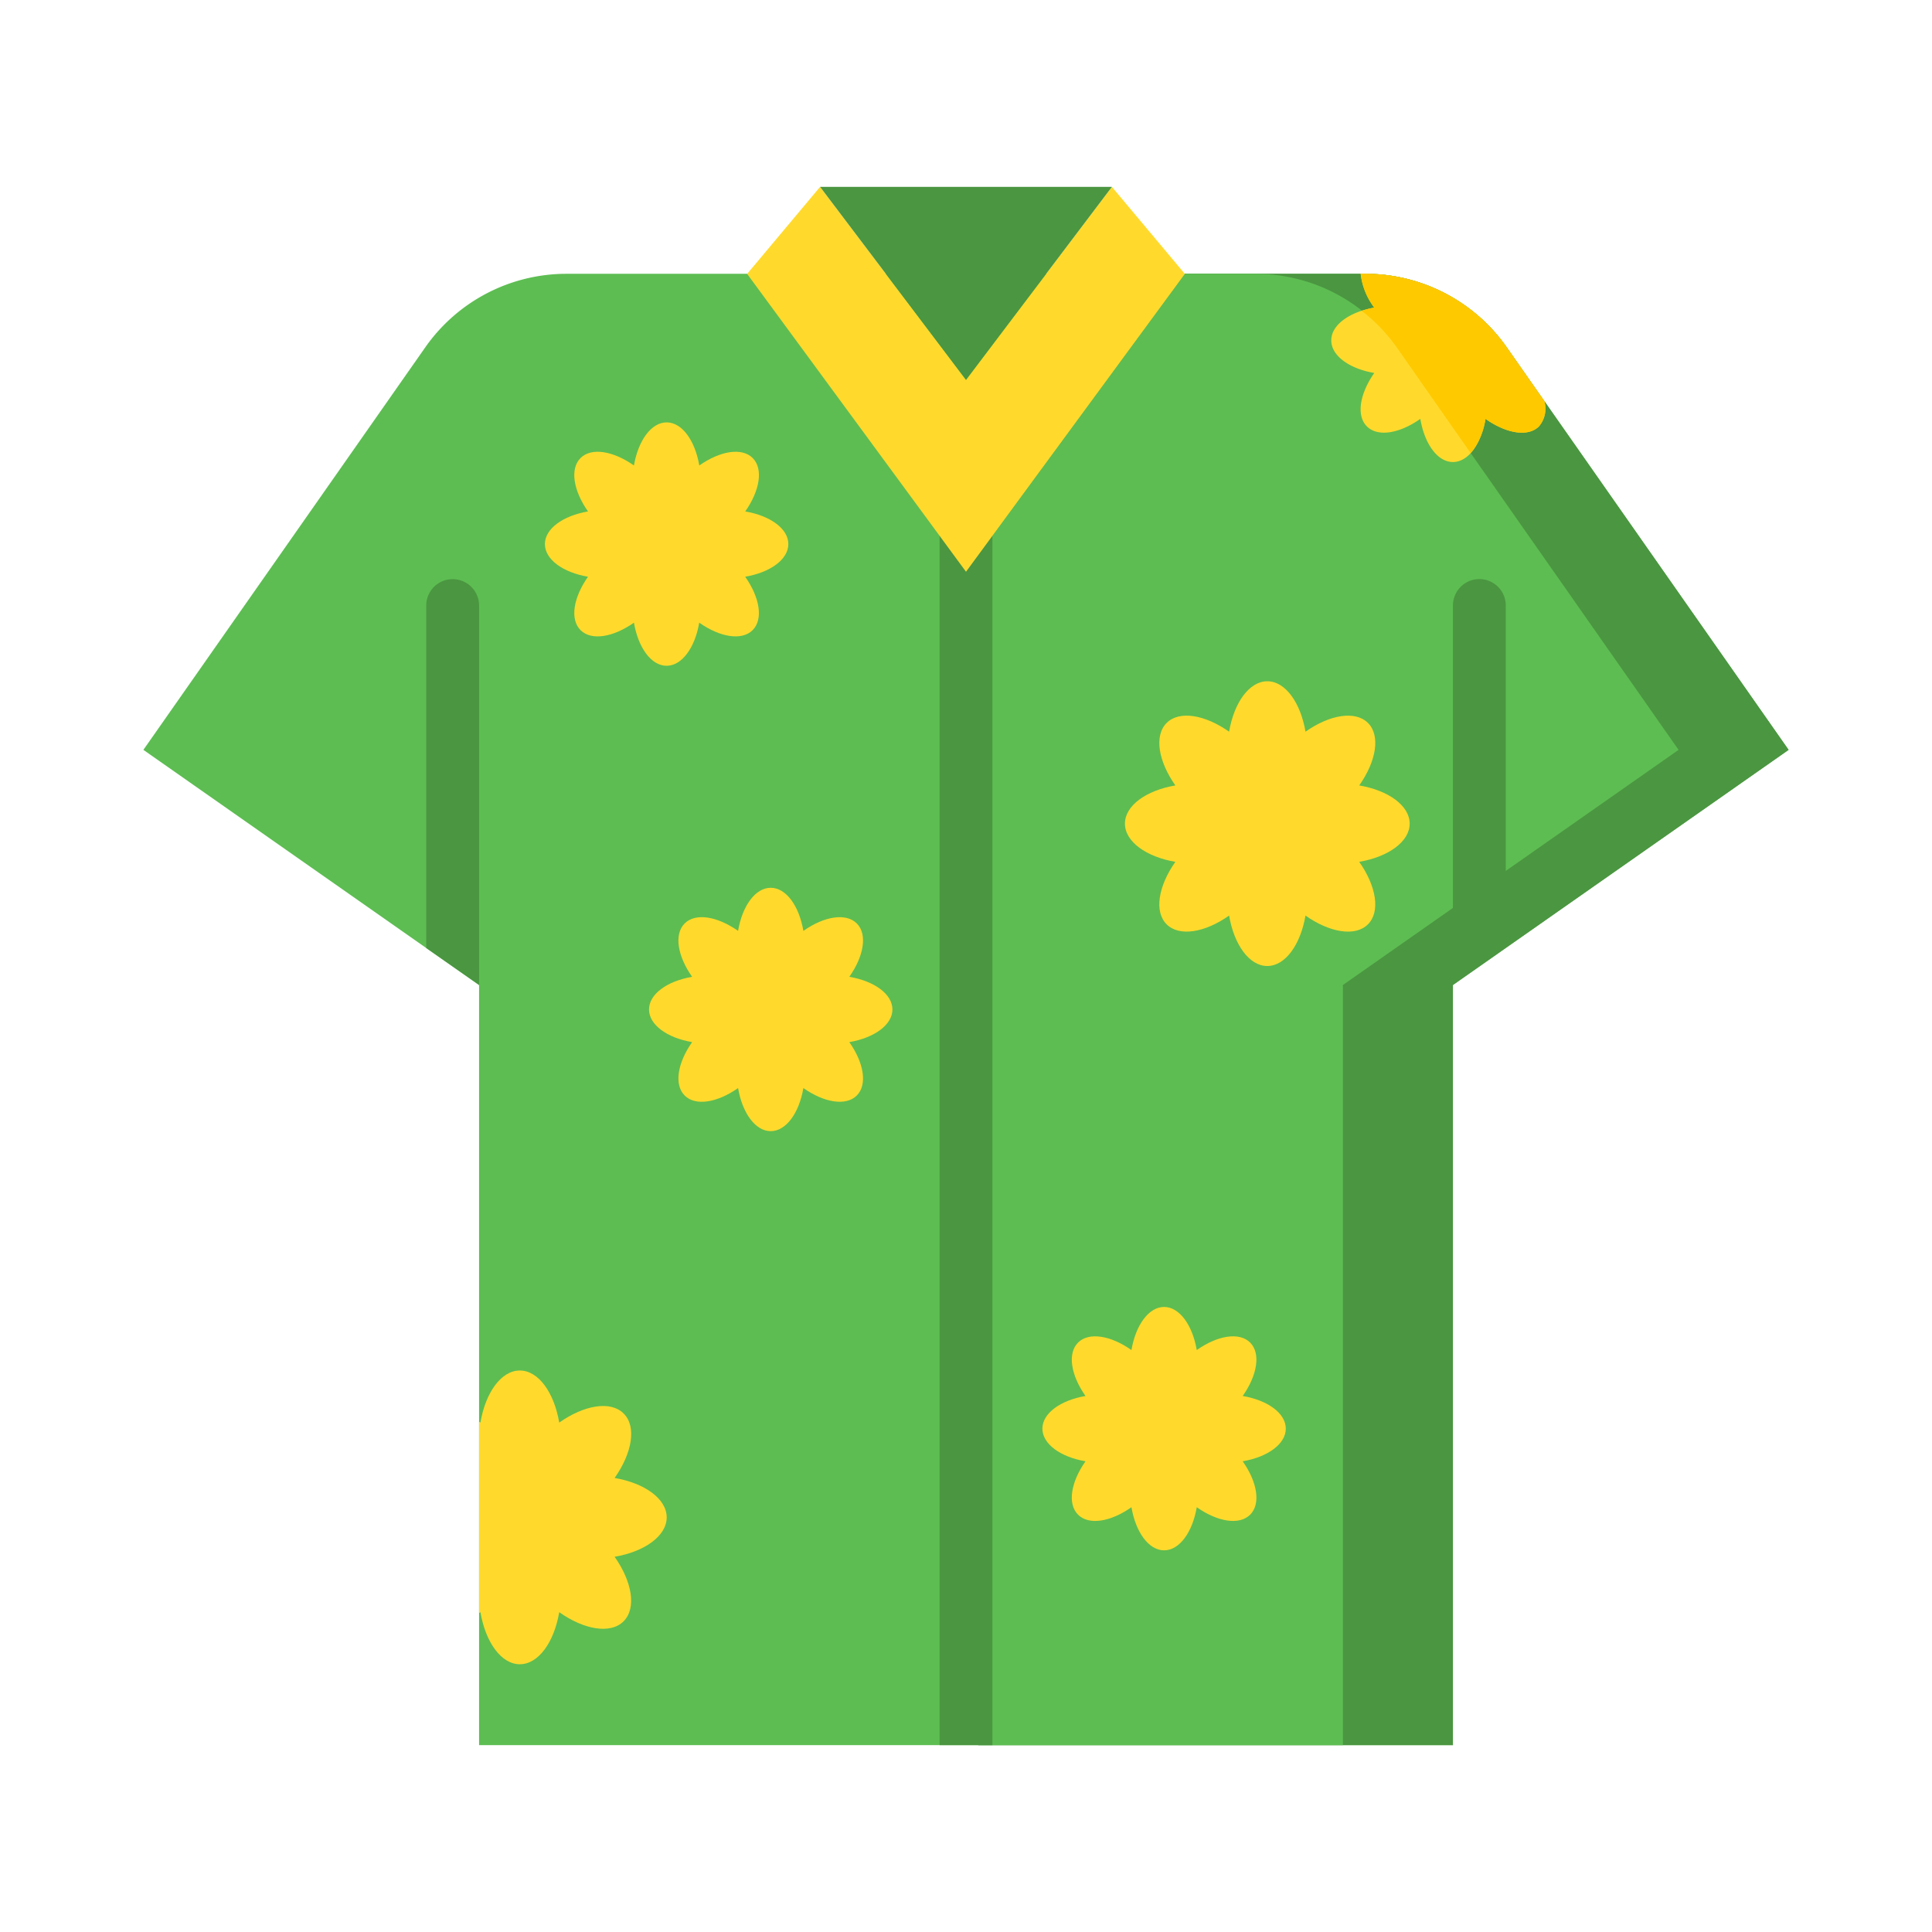 <svg id="Layer_1" data-name="Layer 1" xmlns="http://www.w3.org/2000/svg" viewBox="0 0 128 128"><title>HAWAIIAN</title><path d="M118.5,49.68,96.26,65.26v50.36H31.74V65.26l-3.5-2.45L9.5,49.68,28.17,23.02a11.417,11.417,0,0,1,9.36-4.88H90.47a11.417,11.417,0,0,1,9.36,4.88Z" style="fill:#5dbd52"/><path d="M118.5,49.68,96.26,65.26v50.36H64.81L64,37.88,78.5,18.15l.02-.01H90.47a11.417,11.417,0,0,1,9.36,4.88l2.49,3.56Z" style="fill:#4b9641"/><path d="M111.21,49.68,88.97,65.26v50.36H64.81L64,37.88,78.5,18.15l.02-.01h4.66a11.417,11.417,0,0,1,9.36,4.88l2.49,3.56Z" style="fill:#5dbd52"/><path d="M31.74,40.12V65.26l-3.5-2.45V40.12a1.75,1.75,0,0,1,3.5,0Z" style="fill:#4b9641"/><path d="M98.011,62.917a1.75,1.75,0,0,1-1.75-1.75V40.115a1.75,1.75,0,1,1,3.5,0V61.167A1.75,1.75,0,0,1,98.011,62.917Z" style="fill:#4b9641"/><path d="M65.75,34.67v80.95h-3.5V34.67a1.75,1.75,0,0,1,3.5,0Z" style="fill:#4b9641"/><polygon points="49.5 18.145 54.333 12.38 64 25.167 64 37.88 49.5 18.145" style="fill:#ffda2d"/><polygon points="78.5 18.145 73.667 12.38 64 25.167 64 37.88 78.5 18.145" style="fill:#ffda2d"/><polygon points="54.333 12.38 73.667 12.38 64 25.167 54.333 12.38" style="fill:#4b9641"/><path d="M52.229,36.047c0-1.02-1.2-1.881-2.856-2.163.963-1.365,1.214-2.818.495-3.538s-2.172-.469-3.538.494c-.282-1.653-1.144-2.856-2.163-2.856S42.285,29.187,42,30.84c-1.365-.963-2.818-1.214-3.538-.494s-.468,2.172.495,3.538c-1.653.282-2.856,1.144-2.856,2.163s1.2,1.881,2.856,2.163c-.963,1.366-1.214,2.818-.495,3.538s2.172.469,3.538-.495c.282,1.653,1.144,2.856,2.163,2.856s1.881-1.2,2.163-2.856c1.365.963,2.818,1.214,3.538.495s.469-2.172-.494-3.538C51.026,37.928,52.229,37.066,52.229,36.047Z" style="fill:#ffda2d"/><path d="M85.187,94.651c0-1.02-1.2-1.881-2.856-2.163.963-1.365,1.214-2.818.495-3.538s-2.172-.469-3.538.495c-.282-1.653-1.144-2.856-2.163-2.856s-1.881,1.2-2.164,2.856c-1.365-.963-2.818-1.214-3.537-.495s-.469,2.172.494,3.538c-1.653.282-2.856,1.144-2.856,2.163s1.2,1.881,2.856,2.163c-.963,1.365-1.214,2.818-.494,3.538s2.172.469,3.537-.495c.282,1.653,1.144,2.856,2.164,2.856s1.881-1.2,2.163-2.856c1.365.963,2.818,1.214,3.538.495s.469-2.172-.495-3.538C83.984,96.532,85.187,95.671,85.187,94.651Z" style="fill:#ffda2d"/><path d="M40.72,103.14c1.16,1.65,1.46,3.4.6,4.27s-2.62.57-4.27-.6c-.34,2-1.38,3.45-2.61,3.45s-2.27-1.45-2.61-3.45l-.09.06V94.19l.09.06c.34-2,1.38-3.45,2.61-3.45s2.27,1.45,2.61,3.45c1.65-1.16,3.4-1.47,4.27-.6s.56,2.62-.6,4.27c1.99.34,3.45,1.38,3.45,2.61S42.71,102.8,40.72,103.14Z" style="fill:#ffda2d"/><path d="M101.96,28.25c-.72.72-2.17.47-3.54-.5-.28,1.66-1.14,2.86-2.16,2.86s-1.88-1.2-2.16-2.86c-1.37.97-2.82,1.22-3.54.5s-.47-2.17.49-3.54c-1.65-.28-2.85-1.14-2.85-2.16s1.2-1.88,2.85-2.17a4.563,4.563,0,0,1-.9-2.24h.32a11.417,11.417,0,0,1,9.36,4.88l2.49,3.56A1.806,1.806,0,0,1,101.96,28.25Z" style="fill:#ffda2d"/><path d="M59.125,66.88c0-1.02-1.2-1.881-2.856-2.163.963-1.365,1.214-2.818.495-3.537s-2.172-.469-3.538.494c-.282-1.653-1.144-2.856-2.164-2.856s-1.881,1.2-2.163,2.856c-1.365-.963-2.818-1.214-3.538-.494s-.469,2.172.495,3.537C44.2,65,43,65.86,43,66.88s1.2,1.881,2.856,2.163c-.963,1.365-1.214,2.818-.495,3.538s2.172.469,3.538-.495c.282,1.653,1.144,2.856,2.163,2.856s1.881-1.2,2.164-2.856c1.365.963,2.818,1.214,3.538.495s.468-2.172-.495-3.538C57.922,68.761,59.125,67.9,59.125,66.88Z" style="fill:#ffda2d"/><path d="M93.394,54.568c0-1.193-1.408-2.2-3.341-2.531,1.127-1.6,1.42-3.3.579-4.139s-2.541-.548-4.139.579c-.33-1.934-1.338-3.341-2.531-3.341s-2.2,1.408-2.531,3.341c-1.6-1.127-3.3-1.42-4.139-.579s-.548,2.541.579,4.139c-1.934.33-3.341,1.338-3.341,2.531s1.408,2.2,3.341,2.531c-1.127,1.6-1.42,3.3-.578,4.139s2.541.548,4.139-.579C81.761,62.593,82.769,64,83.961,64s2.2-1.407,2.531-3.341c1.6,1.127,3.3,1.42,4.139.579s.548-2.541-.579-4.139C91.986,56.768,93.394,55.76,93.394,54.568Z" style="fill:#ffda2d"/><path d="M90.218,20.594A11.411,11.411,0,0,1,92.54,23.02l2.49,3.56,2.4,3.431a4.474,4.474,0,0,0,.987-2.261c1.37.97,2.82,1.22,3.54.5a1.806,1.806,0,0,0,.36-1.67l-2.49-3.56a11.417,11.417,0,0,0-9.36-4.88h-.32a4.563,4.563,0,0,0,.9,2.24A5.96,5.96,0,0,0,90.218,20.594Z" style="fill:#ffc900"/></svg>